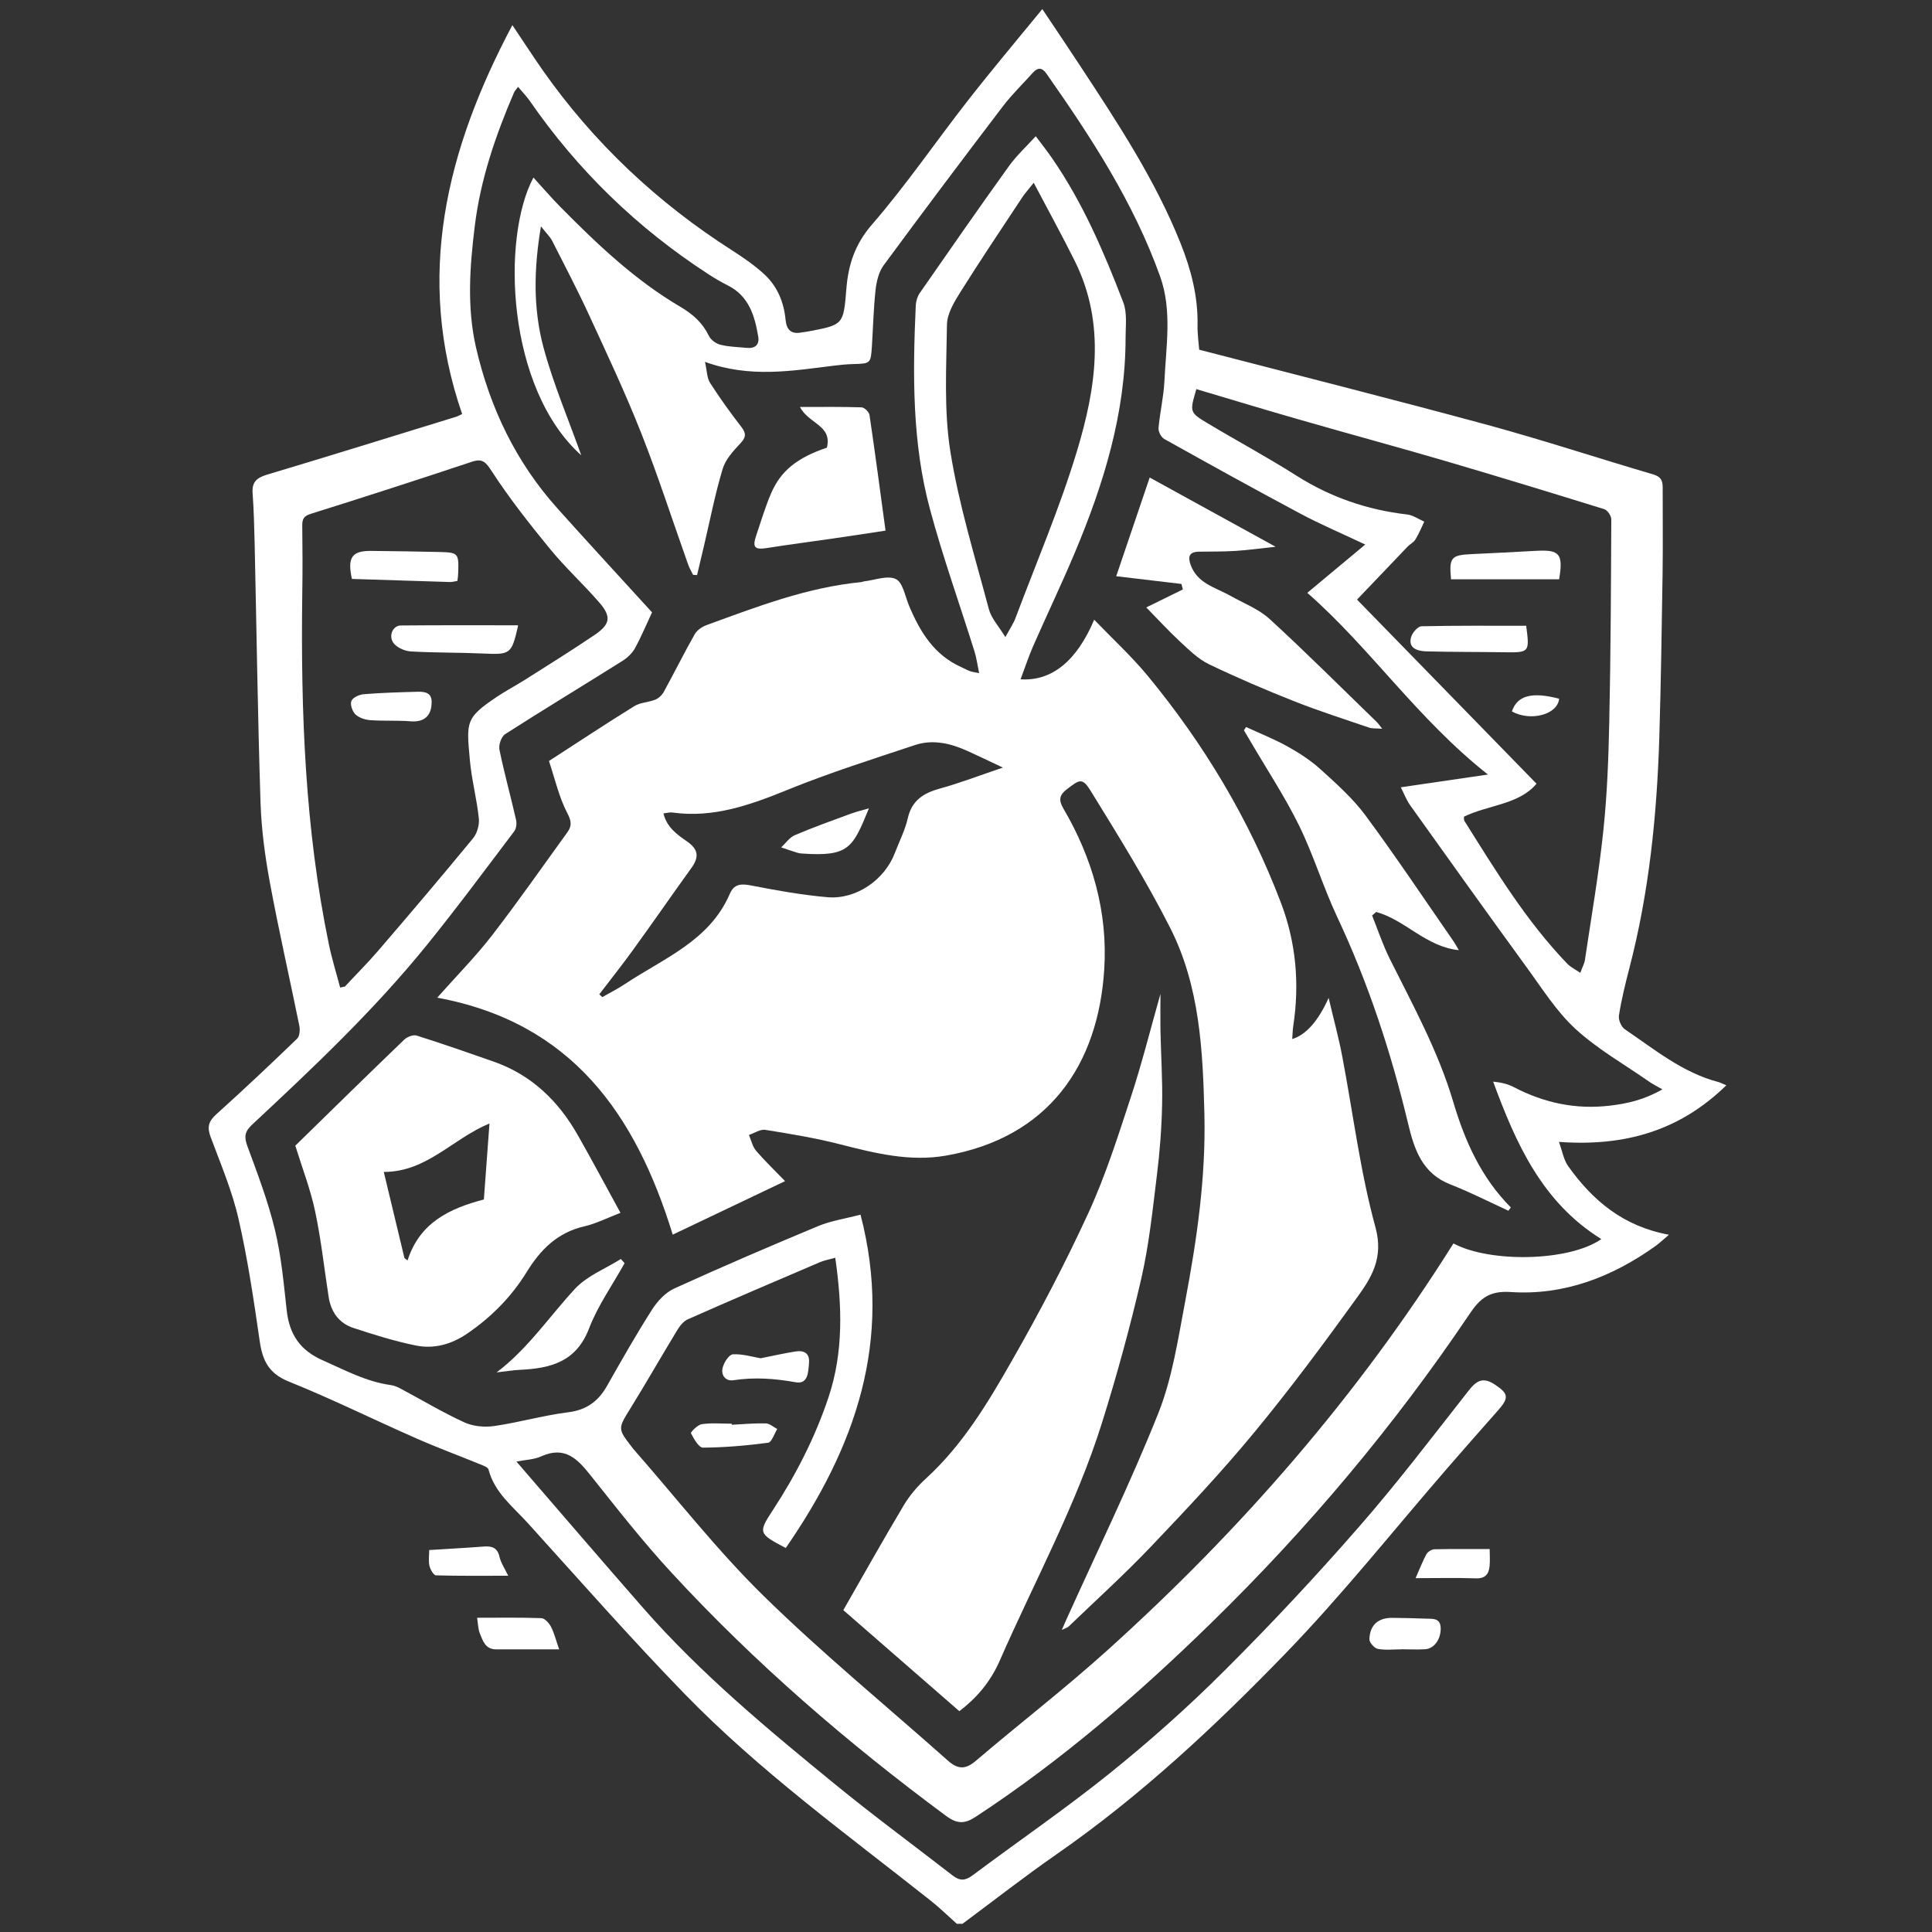 <?xml version="1.0" encoding="UTF-8"?>
<svg id="Layer_1" data-name="Layer 1" xmlns="http://www.w3.org/2000/svg" version="1.1" viewBox="0 0 200 200">
  <rect x="0" y="0" width="200" height="200" fill="#333333" stroke="none"/>
  <defs>
    <style>
      .cls-1 {
        fill: #fff;
        stroke-width: 0px;
      }
    </style>
  </defs>
  <path class="cls-1" d="M99.06,199.16c-.9-.8-1.77-1.66-2.71-2.4-8.7-6.89-17.72-13.42-25.48-21.41-5.57-5.73-10.86-11.75-16.23-17.68-1.54-1.7-3.45-3.15-4.07-5.55-.06-.24-.54-.4-.85-.53-2.22-.91-4.48-1.74-6.67-2.71-4.39-1.93-8.7-4.07-13.15-5.86-2.07-.83-2.72-2.16-3.01-4.16-.62-4.25-1.24-8.51-2.2-12.69-.66-2.9-1.85-5.68-2.89-8.48-.38-1.01-.21-1.62.59-2.34,2.84-2.55,5.62-5.18,8.37-7.83.26-.25.31-.91.23-1.32-1.01-4.96-2.14-9.9-3.06-14.88-.5-2.71-.87-5.48-.96-8.23-.29-8.95-.41-17.91-.61-26.87-.04-1.73-.09-3.46-.21-5.18-.08-1.13.41-1.57,1.45-1.89,6.55-1.96,13.09-4,19.63-6.01.17-.05.32-.15.61-.28-4.9-14.21-1.64-27.37,5.2-40.26,1.1,1.64,2.09,3.16,3.12,4.64,5.3,7.55,11.89,13.74,19.66,18.7,1.18.76,2.36,1.57,3.38,2.53,1.29,1.22,1.95,2.84,2.12,4.62.1,1.08.6,1.54,1.68,1.32.22-.04.45-.05.67-.1,3.67-.69,3.64-.69,3.95-4.46.2-2.46.89-4.58,2.65-6.61,3.54-4.08,6.59-8.57,9.93-12.84,2.46-3.15,5.03-6.2,7.7-9.46,1.37,2.05,2.66,3.96,3.92,5.88,3.87,5.89,7.75,11.76,10.39,18.36,1.09,2.73,1.81,5.5,1.76,8.46-.02.94.12,1.89.17,2.56,10.09,2.62,20.02,5.12,29.89,7.8,5.73,1.56,11.38,3.43,17.08,5.1.79.23,1.01.61,1.01,1.33,0,3,.03,6.01-.01,9.01-.09,5.64-.17,11.29-.34,16.93-.25,8.05-1.06,16.04-3.1,23.86-.42,1.62-.82,3.25-1.08,4.9-.07.44.24,1.17.61,1.42,3.08,2.08,5.97,4.49,9.68,5.46.2.05.39.16.83.34-4.83,4.71-10.49,6.35-17.33,5.86.35.96.49,1.85.95,2.5,2.52,3.54,5.68,6.24,10.44,7.11-.61.51-.98.87-1.38,1.16-4.49,3.21-9.48,5.14-15.01,4.77-2.21-.15-3.18.68-4.23,2.24-7.8,11.59-16.76,22.24-26.74,31.99-7.55,7.38-15.54,14.28-24.4,20.09-1.16.76-1.93.76-3.1-.11-10.19-7.54-19.76-15.8-28.36-25.12-2.96-3.2-5.66-6.65-8.38-10.07-1.37-1.73-2.68-3.12-5.14-2.01-.75.34-1.66.36-2.57.54,4.45,5.15,8.76,10.18,13.13,15.17,5.99,6.83,12.96,12.61,19.97,18.33,3.94,3.22,8.05,6.24,12.07,9.36.71.55,1.28.55,2.03-.01,4.73-3.54,9.62-6.88,14.22-10.58,4.14-3.33,8.13-6.88,11.89-10.64,4.83-4.81,9.49-9.8,13.97-14.94,3.95-4.52,7.58-9.31,11.29-14.03.85-1.09,1.53-1.44,2.78-.59,1.33.9,1.43,1.32.26,2.64-1.75,1.97-3.49,3.96-5.22,5.95-5.58,6.43-10.88,13.12-16.79,19.22-7.31,7.55-15,14.74-23.68,20.77-3.31,2.3-6.5,4.79-9.74,7.2h-.55ZM86.44,130.21c-.65.18-1.1.26-1.51.43-4.59,1.96-9.18,3.92-13.74,5.94-.45.2-.82.69-1.09,1.13-1.63,2.68-3.18,5.4-4.83,8.07-1.31,2.12-1.35,2.1.18,4.07.03.04.05.07.08.11,4.47,5.09,8.66,10.48,13.48,15.21,6.1,5.98,12.73,11.41,19.12,17.09,1.01.9,1.81.95,2.9.01,4.5-3.84,9.2-7.46,13.59-11.42,13.81-12.44,25.92-26.33,35.84-42.13,3.76,2.02,11.98,1.88,15.31-.45-6.14-3.81-8.85-9.91-11.2-16.3.83.08,1.54.25,2.16.58,3.11,1.62,6.39,2.32,9.89,1.91,1.83-.21,3.59-.61,5.47-1.69-.65-.37-1.04-.56-1.39-.81-2.56-1.79-5.33-3.35-7.61-5.45-1.98-1.82-3.46-4.2-5.07-6.4-4.04-5.55-8.03-11.13-12.02-16.72-.4-.55-.64-1.21-.99-1.89,3.04-.45,5.86-.86,9.02-1.32-7.31-5.77-12.21-13.14-18.7-18.81,2.12-1.77,4.07-3.39,6-5-2.45-1.16-4.64-2.09-6.74-3.21-4.72-2.52-9.4-5.11-14.07-7.72-.32-.18-.62-.76-.59-1.12.14-1.62.53-3.23.61-4.86.17-3.62.81-7.32-.44-10.83-2.73-7.64-7.13-14.39-11.76-20.99-.45-.65-.89-.7-1.42-.11-1.03,1.15-2.15,2.23-3.09,3.46-4.16,5.46-8.29,10.95-12.36,16.48-.5.68-.73,1.65-.83,2.52-.21,1.94-.26,3.9-.38,5.84-.12,1.82-.13,1.81-2.01,1.86-.63.02-1.27.08-1.9.16-4.36.54-8.72,1.3-13.37-.39.21.95.2,1.67.53,2.18,1,1.56,2.09,3.08,3.23,4.55.53.69.49,1.08-.1,1.71-.73.78-1.54,1.66-1.83,2.64-.79,2.62-1.31,5.32-1.94,7.99-.24,1-.48,2-.71,3-.14,0-.27-.01-.41-.02-.17-.35-.38-.69-.51-1.06-1.62-4.55-3.1-9.16-4.88-13.66-1.63-4.13-3.53-8.16-5.39-12.2-1.19-2.58-2.51-5.1-3.8-7.64-.23-.45-.62-.81-1.17-1.52-.76,4.48-.8,8.58.26,12.53,1.02,3.79,2.58,7.43,3.91,11.17-7.72-6.9-8.3-22.48-4.95-28.75.93,1.01,1.81,2.05,2.77,3.02,3.81,3.86,7.74,7.6,12.44,10.36,1.32.78,2.3,1.66,2.96,3.02.2.41.74.8,1.2.91.87.22,1.79.23,2.69.32.86.09,1.36-.29,1.21-1.17-.36-2.15-.96-4.18-3.12-5.28-.73-.37-1.44-.78-2.12-1.23-7.3-4.75-13.43-10.69-18.39-17.86-.35-.5-.78-.94-1.23-1.48-.22.3-.35.43-.42.59-1.91,4.44-3.47,8.99-4.06,13.81-.52,4.2-.83,8.42.13,12.6,1.44,6.22,4.12,11.83,8.4,16.61,3.24,3.62,6.53,7.18,9.82,10.79-.56,1.19-1.1,2.49-1.77,3.72-.29.52-.79.99-1.3,1.31-4.04,2.54-8.12,5-12.14,7.58-.39.25-.69,1.11-.59,1.6.5,2.44,1.17,4.84,1.72,7.26.09.37.03.91-.19,1.2-2.99,3.95-5.94,7.94-9.06,11.79-5.46,6.74-11.75,12.68-18.08,18.58-.77.72-.83,1.27-.48,2.22,1.05,2.85,2.14,5.71,2.85,8.66.66,2.72.91,5.55,1.22,8.35.28,2.48,1.38,4.13,3.75,5.17,2.29,1.01,4.48,2.2,7.01,2.55.35.05.7.19,1.01.36,2.2,1.17,4.35,2.46,6.61,3.5.91.42,2.11.53,3.12.38,2.56-.37,5.07-1.1,7.63-1.42,1.93-.24,3.14-1.15,4.05-2.77,1.5-2.65,3-5.29,4.64-7.86.56-.88,1.39-1.77,2.31-2.19,4.92-2.24,9.88-4.37,14.87-6.45,1.35-.56,2.85-.78,4.4-1.19,3.41,13.07-.57,24.13-7.74,34.51-2.81-1.49-2.89-1.55-1.33-3.93,2.4-3.67,4.37-7.53,5.76-11.68,1.56-4.68,1.41-9.46.69-14.48ZM35.21,102.23c.16-.03.33-.07.49-.1,1.17-1.26,2.39-2.47,3.51-3.78,3.29-3.83,6.56-7.68,9.76-11.57.42-.51.67-1.39.6-2.05-.21-2.03-.75-4.02-.93-6.05-.36-3.98-.46-4.35,2.77-6.53.94-.64,1.96-1.16,2.92-1.77,2.42-1.53,4.85-3.05,7.22-4.65,1.64-1.11,1.76-1.9.47-3.38-1.64-1.89-3.5-3.59-5.08-5.52-2.12-2.59-4.21-5.24-6.03-8.04-.65-1-.98-1.36-2.12-.97-5.52,1.84-11.06,3.63-16.61,5.37-.74.23-.9.54-.89,1.23.03,2.37.04,4.73,0,7.1-.16,12.15.28,24.26,2.75,36.21.31,1.52.78,3,1.17,4.5ZM123.84,40.3c-.69,2.36-.71,2.39,1.21,3.54,3.04,1.82,6.17,3.5,9.16,5.4,3.53,2.24,7.33,3.54,11.46,4.02.61.07,1.18.48,1.77.74-.3.62-.56,1.27-.92,1.85-.18.3-.55.47-.8.73-1.69,1.76-3.37,3.53-5.24,5.49,6.12,6.28,12.28,12.6,18.58,19.06-1.82,2.17-4.97,2.18-7.51,3.41.01.16-.02.33.04.43,3.24,5.16,6.4,10.37,10.65,14.79.35.36.83.59,1.35.95.21-.58.42-.94.48-1.33.66-4.44,1.43-8.87,1.9-13.33.4-3.74.54-7.52.62-11.29.15-7,.18-14.01.21-21.01,0-.36-.4-.93-.72-1.04-5.42-1.68-10.85-3.34-16.29-4.94-5.09-1.49-10.2-2.87-15.3-4.34-3.53-1.01-7.04-2.08-10.65-3.15Z"/>
  <path class="cls-1" d="M57.87,170.74c-2.35,0-4.43,0-6.51,0-1.13,0-1.38-.89-1.69-1.66-.18-.45-.18-.97-.28-1.61,2.25,0,4.45-.04,6.65.04.35.01.8.51,1,.89.34.67.52,1.42.84,2.33Z"/>
  <path class="cls-1" d="M145.06,170.74c-.82,0-1.66.1-2.44-.05-.35-.07-.87-.66-.86-1,.05-1.5.94-2.24,2.42-2.21,1.14.02,2.27.03,3.41.08.7.03,1.54-.11,1.55,1.02.01,1.12-.67,2.09-1.62,2.15-.82.05-1.64,0-2.45,0Z"/>
  <path class="cls-1" d="M44.43,160.46c2-.13,3.81-.22,5.61-.36.87-.07,1.45.09,1.67,1.07.15.64.55,1.22.9,1.95-2.56,0-5.02.03-7.47-.04-.25,0-.59-.6-.68-.97-.12-.51-.03-1.06-.03-1.64Z"/>
  <path class="cls-1" d="M146.54,163.37c.46-1.03.74-1.79,1.13-2.49.14-.25.54-.49.83-.5,1.85-.04,3.71-.02,5.71-.02,0,.65.05,1.22-.01,1.78-.08.81-.45,1.28-1.41,1.25-1.99-.07-3.97-.02-6.24-.02Z"/>
  <path class="cls-1" d="M56.84,78.77c3.11-2.01,5.94-3.89,8.84-5.68.62-.38,1.46-.38,2.15-.66.35-.14.7-.47.88-.8,1.09-1.98,2.09-4.01,3.21-5.98.24-.42.77-.78,1.25-.95,5.21-1.9,10.39-3.9,15.98-4.44.09,0,.17-.06.26-.07,1.13-.13,2.45-.66,3.32-.25.73.34.96,1.78,1.37,2.75,1.13,2.71,2.6,5.12,5.43,6.38.29.13.57.29.86.4.21.08.43.1.97.22-.18-.87-.27-1.59-.49-2.28-1.53-4.89-3.26-9.72-4.59-14.66-1.87-6.92-1.8-14.04-1.48-21.14.02-.43.17-.92.41-1.27,3.06-4.4,6.11-8.8,9.24-13.15.76-1.06,1.75-1.97,2.77-3.09.62.83,1.2,1.56,1.72,2.32,3.17,4.6,5.35,9.7,7.34,14.88.42,1.09.24,2.42.24,3.64,0,7.83-2.26,15.14-5.25,22.26-1.37,3.26-2.9,6.45-4.32,9.69-.48,1.1-.85,2.24-1.3,3.43,3.21.22,5.82-1.89,7.62-6.17,1.91,1.99,3.84,3.76,5.5,5.76,5.86,7.1,10.55,14.91,13.83,23.54,1.57,4.13,1.94,8.39,1.28,12.74-.07.44-.07.89-.11,1.37,1.41-.42,2.69-1.85,3.77-4.26.5,2.15,1.03,4.06,1.4,6.01,1.13,5.92,1.86,11.95,3.45,17.75.87,3.2-.44,5.23-1.96,7.33-3.42,4.74-6.91,9.44-10.63,13.94-3.37,4.08-7,7.94-10.65,11.77-2.73,2.87-5.67,5.53-8.53,8.28-.12.11-.3.15-.7.35.23-.52.35-.82.49-1.12,3.2-7.09,6.62-14.1,9.5-21.32,1.45-3.65,2.04-7.67,2.78-11.57,1.21-6.39,2.14-12.81,1.99-19.35-.16-6.61-.48-13.25-3.52-19.27-2.45-4.85-5.33-9.48-8.18-14.11-.92-1.51-1.17-1.35-2.56-.27-.75.58-.85,1.1-.35,1.96,3.02,5.14,4.62,10.75,4.24,16.68-.63,9.89-5.76,17.41-16.39,19.27-3.73.65-7.31-.24-10.91-1.16-2.56-.66-5.18-1.09-7.79-1.51-.52-.08-1.12.34-1.69.53.24.56.37,1.21.75,1.65.93,1.08,1.97,2.07,2.99,3.13-3.88,1.85-7.78,3.71-11.63,5.54-3.82-12.42-10.44-21.96-24.38-24.53,2.03-2.29,3.98-4.26,5.66-6.43,2.69-3.48,5.21-7.1,7.8-10.67.49-.68.45-1.17,0-2.02-.86-1.66-1.28-3.55-1.89-5.38ZM104.07,65.96c.5-.92.86-1.44,1.07-2.02,2.15-5.73,4.57-11.37,6.34-17.22,1.96-6.49,3.02-13.16-.2-19.66-1.3-2.62-2.71-5.18-4.27-8.14-.61.77-.95,1.14-1.22,1.56-2.15,3.26-4.33,6.5-6.4,9.8-.63,1.01-1.34,2.19-1.36,3.31-.06,4.39-.33,8.85.35,13.15.88,5.52,2.55,10.91,3.99,16.33.25.94,1.01,1.74,1.71,2.89ZM62.05,102.94c.1.09.2.19.3.28.78-.45,1.59-.85,2.34-1.35,4-2.67,8.75-4.46,10.85-9.32.45-1.05,1.15-1.09,2.19-.89,2.63.51,5.28.99,7.94,1.22,2.99.25,5.92-1.82,6.97-4.59.45-1.19,1.05-2.34,1.33-3.57.42-1.86,1.62-2.62,3.33-3.09,2.07-.57,4.08-1.35,6.52-2.17-1.48-.7-2.57-1.22-3.67-1.72-1.74-.79-3.58-1.23-5.44-.61-4.39,1.46-8.82,2.86-13.1,4.6-3.89,1.58-7.73,2.98-12.01,2.38-.25-.04-.52.05-.92.09.34,1.44,1.42,2.2,2.42,2.89,1.23.85,1.28,1.65.46,2.78-2.02,2.8-3.98,5.64-6.01,8.44-1.13,1.57-2.34,3.08-3.51,4.62Z"/>
  <path class="cls-1" d="M120.13,102.88c0,1.34-.02,2.55,0,3.76.05,2.58.23,5.16.17,7.74-.05,2.43-.24,4.88-.54,7.29-.44,3.57-.81,7.17-1.61,10.67-1.16,5.03-2.53,10.02-4.07,14.94-2.69,8.57-7.01,16.46-10.6,24.66-.99,2.25-2.46,3.9-4.17,5.2-4.04-3.52-8.04-7-12.01-10.46,1.99-3.47,4.07-7.19,6.25-10.84.61-1.03,1.43-1.99,2.32-2.8,3.79-3.47,6.39-7.81,8.88-12.18,2.84-4.96,5.5-10.04,7.89-15.23,1.78-3.86,3.08-7.96,4.41-12.01,1.15-3.49,2.04-7.07,3.08-10.73Z"/>
  <path class="cls-1" d="M64.24,125.55c-1.39.53-2.53,1.12-3.75,1.4-2.79.64-4.55,2.42-5.98,4.75-1.58,2.56-3.67,4.67-6.17,6.37-1.62,1.1-3.41,1.59-5.27,1.22-2.19-.44-4.35-1.12-6.48-1.82-1.5-.49-2.33-1.66-2.57-3.22-.46-2.96-.78-5.94-1.4-8.86-.48-2.28-1.34-4.49-2.05-6.79,3.67-3.59,7.46-7.31,11.29-10.99.3-.28.92-.52,1.27-.41,2.68.85,5.33,1.77,7.98,2.7,3.93,1.38,6.71,4.09,8.72,7.64,1.48,2.6,2.88,5.24,4.4,8.01ZM50.67,116.3c-3.88,1.62-6.47,5.01-10.94,5.02.76,3.17,1.45,6.04,2.14,8.92.11.08.21.16.32.24,1.26-3.94,4.39-5.39,7.9-6.31.19-2.55.38-5.05.58-7.87Z"/>
  <path class="cls-1" d="M156.14,125.33c-1.98-.91-3.93-1.91-5.96-2.7-2.95-1.14-3.77-3.62-4.42-6.34-1.76-7.36-4.11-14.51-7.34-21.38-1.45-3.09-2.44-6.39-3.94-9.45-1.48-3.01-3.35-5.83-5.04-8.73-.22-.38-.44-.75-.67-1.13.07-.11.15-.23.22-.34,1.43.66,2.9,1.24,4.27,2,1.21.67,2.4,1.44,3.42,2.36,1.64,1.49,3.34,3,4.65,4.76,3.16,4.27,6.12,8.71,9.15,13.08.15.22.28.46.54.9-3.43-.35-5.58-3.16-8.56-3.95l-.42.36c.6,1.5,1.11,3.05,1.83,4.49,2.42,4.85,5.03,9.59,6.58,14.84,1.19,4.02,2.9,7.84,5.95,10.89-.09.12-.17.24-.26.36Z"/>
  <path class="cls-1" d="M119.01,49.43c4.34,2.39,8.51,4.68,13.04,7.17-1.61.17-2.87.35-4.14.43-1.27.08-2.55.06-3.82.08-.97.02-1.14.5-.84,1.35.69,1.95,2.58,2.35,4.11,3.21,1.37.78,2.92,1.36,4.06,2.4,3.79,3.47,7.42,7.11,11.12,10.69.15.15.27.33.54.68-.61-.05-1.03,0-1.39-.13-2.58-.88-5.17-1.71-7.7-2.71-2.98-1.18-5.93-2.44-8.82-3.83-1.11-.53-2.05-1.46-2.97-2.31-1.24-1.15-2.39-2.41-3.54-3.58,1.43-.7,2.61-1.28,3.79-1.86-.05-.19-.1-.38-.15-.57-2.23-.27-4.46-.53-6.75-.8,1.16-3.43,2.28-6.73,3.46-10.2Z"/>
  <path class="cls-1" d="M85.6,46.33c.57-2.31-1.9-2.46-2.79-4.2,2.29,0,4.34-.03,6.38.04.29,0,.77.48.82.79.58,3.92,1.1,7.84,1.66,11.97-1.57.24-3.45.53-5.33.8-2.31.34-4.62.63-6.93,1-1.29.2-1.55-.05-1.12-1.32.49-1.44.92-2.91,1.52-4.31,1.01-2.37,2.72-3.72,5.79-4.76Z"/>
  <path class="cls-1" d="M51.41,142.07c3.25-2.46,5.45-5.78,8.12-8.66,1.24-1.34,3.14-2.07,4.74-3.08.13.14.26.29.39.43-1.25,2.25-2.78,4.4-3.69,6.78-1.32,3.43-3.96,4.11-7.09,4.26-.82.04-1.64.18-2.46.27Z"/>
  <path class="cls-1" d="M78.73,140.61c1.32-.26,2.47-.53,3.65-.71.86-.13,1.45.19,1.37,1.18-.08.94-.08,2.25-1.39,2.01-2.16-.39-4.27-.54-6.43-.21-.85.13-1.31-.55-1.12-1.3.13-.54.66-1.36,1.06-1.38.99-.06,2,.26,2.88.41Z"/>
  <path class="cls-1" d="M75.76,147.49c1.17-.06,2.35-.17,3.52-.14.4.01.79.38,1.18.58-.31.49-.57,1.37-.94,1.42-2.24.3-4.5.49-6.75.51-.43,0-.94-.91-1.24-1.49-.06-.11.69-.88,1.12-.94,1.02-.15,2.07-.05,3.1-.05,0,.03,0,.07,0,.1Z"/>
  <path class="cls-1" d="M53.61,64.73s.02.06,0,.14c-.66,2.87-.78,2.91-3.66,2.78-2.45-.11-4.91-.07-7.37-.21-.61-.03-1.34-.33-1.75-.76-.68-.72-.23-1.92.66-1.93,4.04-.04,8.07-.02,12.12-.02Z"/>
  <path class="cls-1" d="M47.34,60.14c-.33.05-.55.12-.77.11-3.4-.1-6.79-.21-10.14-.32-.49-2.23,0-2.92,2-2.9,2.32.02,4.64.06,6.96.11,2.07.05,2.11.1,2.04,2.21,0,.22-.04.45-.08.79Z"/>
  <path class="cls-1" d="M44.68,72.75c-.02,1.39-.82,2.03-2.16,1.92-1.39-.11-2.81-.02-4.2-.12-.53-.04-1.17-.25-1.53-.6-.32-.31-.57-1.05-.41-1.4.17-.37.84-.66,1.32-.69,1.85-.15,3.7-.2,5.55-.25.78-.02,1.49.12,1.43,1.16Z"/>
  <path class="cls-1" d="M157.99,64.77c.36,2.8.36,2.79-2.4,2.75-2.64-.04-5.28-.02-7.91-.09-1.37-.04-1.91-.6-1.57-1.57.15-.43.69-1.03,1.06-1.03,3.57-.08,7.15-.05,10.82-.05Z"/>
  <path class="cls-1" d="M150.21,59.97c-.21-2.28,0-2.51,2.17-2.61,2.22-.1,4.44-.22,6.67-.34,2.41-.13,2.79.32,2.35,2.95h-11.19Z"/>
  <path class="cls-1" d="M156.51,73.65c.55-1.65,2.06-2.06,4.89-1.32-.15,1.64-2.94,2.39-4.89,1.32Z"/>
  <path class="cls-1" d="M89.95,83.68c-1.68,4.13-2.1,5-6.88,4.68-.18-.01-.37-.03-.54-.09-.56-.17-1.11-.36-1.66-.55.46-.43.86-1.03,1.4-1.26,1.92-.82,3.88-1.52,5.84-2.24.58-.21,1.19-.35,1.84-.54Z"/>
</svg>